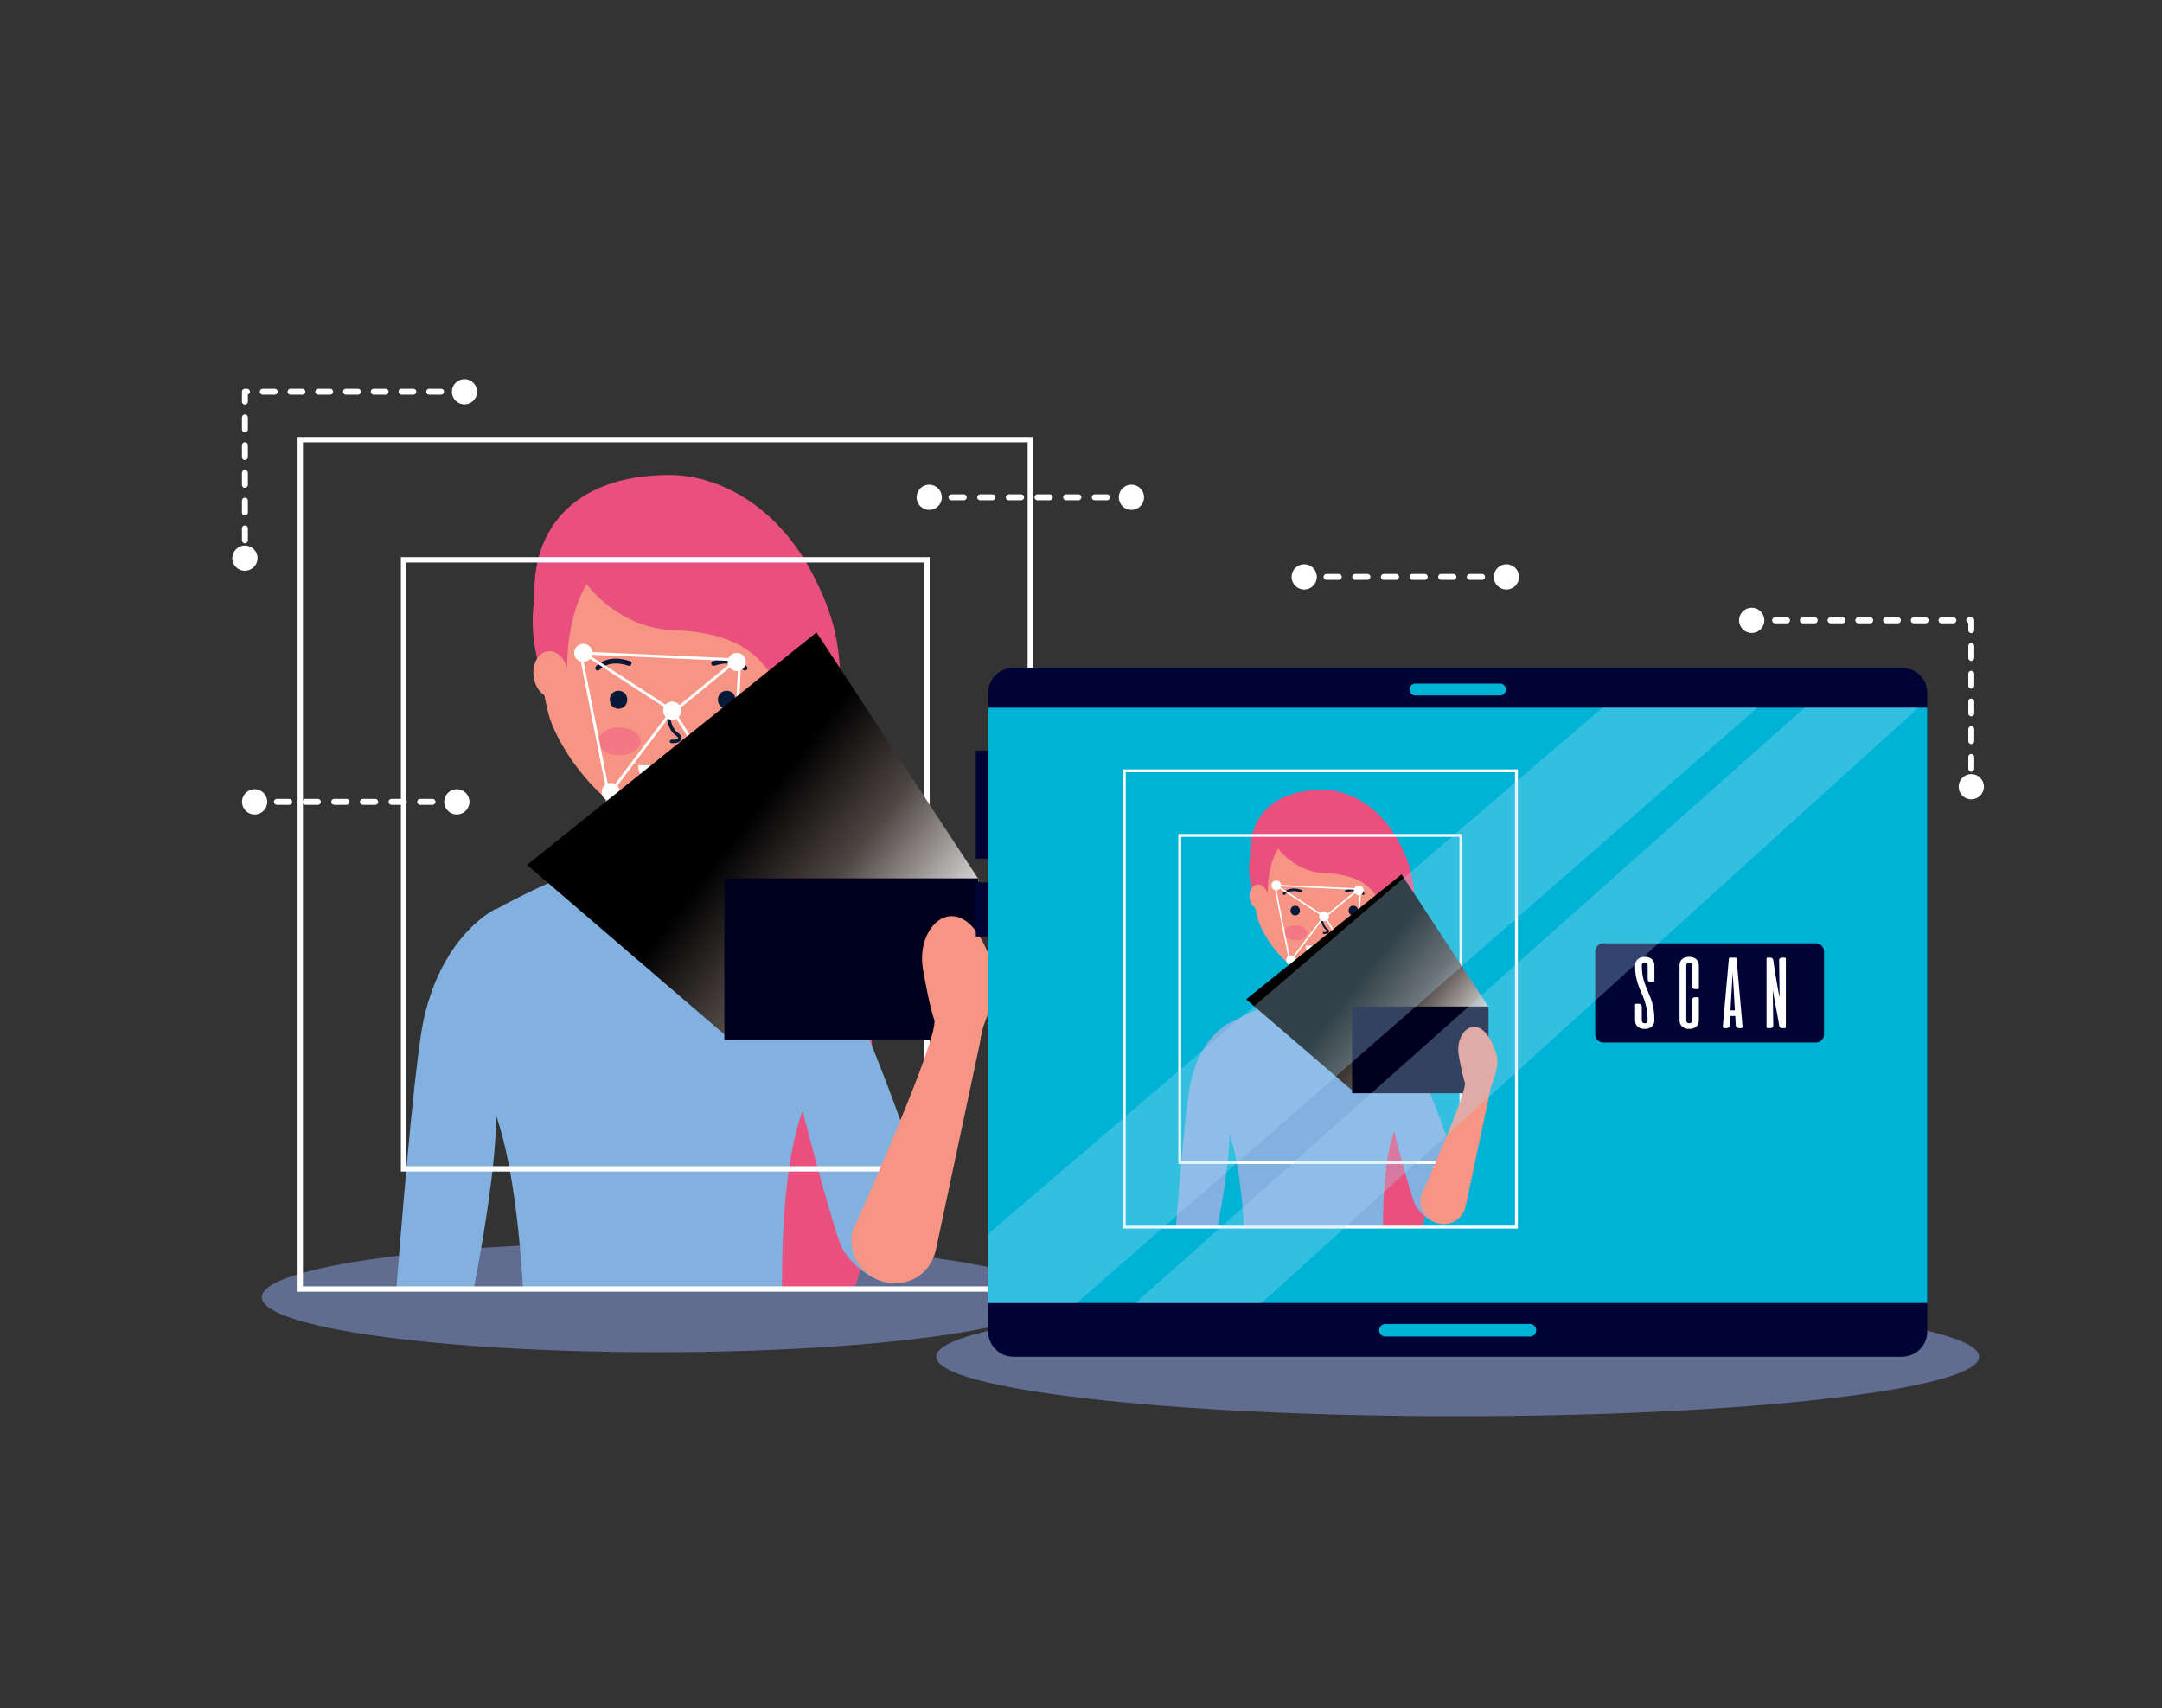<svg width="467" height="369" viewBox="0 0 467 369" fill="none" xmlns="http://www.w3.org/2000/svg">
<rect x="0" y="0" width="467" height="369" fill="#333333" stroke="none"/>
<path d="M427.502 293.047C427.502 300.142 377.074 305.894 314.867 305.894C252.659 305.894 202.23 300.142 202.23 293.047C202.23 285.952 252.659 280.2 314.867 280.2C377.074 280.2 427.502 285.952 427.502 293.047Z" fill="#606D91"/>
<path d="M227.497 280.2C227.497 286.757 189.229 292.073 142.024 292.073C94.82 292.073 56.551 286.758 56.551 280.2C56.551 273.642 94.82 268.327 142.024 268.327C189.23 268.327 227.497 273.643 227.497 280.2Z" fill="#606D91"/>
<path d="M118.666 146.989C122.44 164.739 132.049 167.672 132.049 167.672L132.054 176.267C132.054 176.267 141.44 252.84 166.084 278.549H184.51C191.321 260.085 188.461 212.389 186.137 207.16C183.112 200.349 182.737 188.862 189.043 180.286C195.346 171.71 194.844 165.402 186.266 156.576C177.691 147.746 185.483 142.839 175.418 123.783C167.096 108.017 153.986 102.595 144.648 102.595C123.46 102.595 113.863 115.033 115.642 131.475C116.139 136.129 118.018 143.943 118.666 146.989Z" fill="#EA507E"/>
<path d="M202.106 264.297C202.593 269.313 201.684 273.415 195.324 276.643C190.823 278.925 183.197 273.3 181.461 268.565C178.798 261.294 173.361 239.939 173.361 239.939C172.869 238.353 174.004 197.263 175.057 198.803C186.985 216.224 202.106 264.297 202.106 264.297Z" fill="#82B1DF"/>
<path d="M113.004 278.548H168.908C168.87 264.657 169.83 249.63 173.357 239.94C182.813 213.975 174.472 197.626 174.472 197.626C166.948 194.282 153.226 185.334 153.226 185.334H130.815C130.815 185.334 111.552 193.3 104.587 197.974C104.587 197.974 97.06 211.809 107.156 240.916C110.493 250.532 112.172 265.065 113.004 278.548Z" fill="#82B1DF"/>
<path d="M130.816 185.333L141.823 195.829L153.228 185.333V166.577H130.816V185.333Z" fill="#E78779"/>
<path d="M118.339 153.649C120.271 161.995 131.956 177.784 142.487 177.784C151.534 177.784 166.089 164.65 166.723 155.988C166.723 155.988 168.98 140.519 169.299 135.319C170.256 119.93 155.867 107.413 142.486 107.413C129.094 107.413 114.193 119.94 115.287 135.319C115.655 140.529 117.163 148.566 118.339 153.649Z" fill="#F69583"/>
<path d="M102.308 278.548C104.296 268.212 107.204 251.274 107.159 240.916C107.045 214.507 107.159 196.284 107.159 196.284C107.159 196.284 95.746 201.5 91.578 219.939C89.947 227.152 87.633 252.834 85.598 278.549H102.308V278.548Z" fill="#82B1DF"/>
<path d="M145.367 160.536C145.254 160.536 145.129 160.528 145.015 160.522C144.815 160.498 144.652 160.321 144.679 160.118C144.696 159.915 144.858 159.744 145.086 159.777C145.834 159.85 146.402 159.633 146.463 159.467C146.496 159.396 146.421 159.139 145.802 158.719C143.936 157.451 143.721 153.035 143.707 152.853C143.704 152.648 143.861 152.474 144.07 152.462C144.285 152.454 144.445 152.614 144.453 152.815C144.504 153.989 144.924 157.228 146.215 158.106C147.036 158.654 147.352 159.199 147.168 159.716C146.957 160.3 146.16 160.536 145.367 160.536Z" fill="#071938"/>
<path d="M156.976 149.208C157.533 149.208 158.037 149.433 158.397 149.836C158.693 150.196 158.845 150.65 158.845 151.14C158.845 152.106 158.198 153.095 156.976 153.095C156.391 153.095 155.887 152.865 155.538 152.456C155.233 152.105 155.07 151.647 155.07 151.14C155.069 150.183 155.717 149.208 156.976 149.208Z" fill="#071938"/>
<path d="M133.586 149.208C133.027 149.208 132.525 149.433 132.165 149.836C131.869 150.196 131.715 150.65 131.715 151.14C131.715 152.106 132.363 153.095 133.586 153.095C134.17 153.095 134.674 152.865 135.023 152.456C135.33 152.105 135.493 151.647 135.493 151.14C135.492 150.183 134.844 149.208 133.586 149.208Z" fill="#071938"/>
<path d="M129.117 144.319C129.117 144.319 131.212 141.72 135.887 143.299" stroke="#071938" stroke-width="1.052" stroke-miterlimit="10" stroke-linecap="round" stroke-linejoin="round"/>
<path d="M160.924 144.319C160.924 144.319 158.83 141.72 154.156 143.299" stroke="#071938" stroke-width="1.052" stroke-miterlimit="10" stroke-linecap="round" stroke-linejoin="round"/>
<path d="M152.191 159.498C152.191 161.161 154.243 162.504 156.788 162.504C159.326 162.504 161.38 161.161 161.38 159.498C161.38 157.842 159.326 156.499 156.788 156.499C154.242 156.499 152.191 157.842 152.191 159.498Z" fill="#F37784"/>
<path d="M129.184 160.132C129.184 161.789 131.243 163.131 133.784 163.131C136.321 163.131 138.376 161.79 138.376 160.132C138.376 158.468 136.321 157.126 133.784 157.126C131.242 157.126 129.184 158.468 129.184 160.132Z" fill="#F37784"/>
<path d="M151.137 165.297C151.032 168.553 148.101 171.174 144.491 171.174C140.879 171.174 137.947 168.553 137.848 165.297H151.137Z" fill="white"/>
<path d="M116.026 142.244C116.026 142.244 119.919 140.653 122.514 145.432C122.514 145.432 122.01 133.749 126.741 126.203C126.741 126.203 133.497 135.733 145.657 136.132C157.817 136.53 164.938 140.791 168.149 149.144C168.149 149.144 173.876 136.702 168.149 123.375C162.995 111.386 149.596 105.225 141.064 105.547C132.532 105.872 110.161 116.974 116.026 142.244Z" fill="#EA507E"/>
<path d="M115.269 146.173C115.648 148.932 117.609 150.941 119.65 150.665C121.7 150.38 123.051 147.923 122.678 145.164C122.303 142.41 120.347 140.4 118.301 140.678C116.256 140.954 114.896 143.415 115.269 146.173Z" fill="#F69583"/>
<path d="M130.819 197.284H153.23C153.23 197.284 154.998 180.641 153.23 180.641C153.23 180.641 142.816 183.708 130.819 180.641C129.944 180.417 130.819 197.284 130.819 197.284Z" fill="#82B1DF"/>
<path d="M127.951 141.02C127.951 142.105 127.072 142.984 125.989 142.984C124.902 142.984 124.023 142.105 124.023 141.02C124.023 139.935 124.902 139.057 125.989 139.057C127.072 139.056 127.951 139.935 127.951 141.02Z" fill="white"/>
<path d="M147.167 153.508C147.167 154.593 146.288 155.471 145.202 155.471C144.119 155.471 143.238 154.593 143.238 153.508C143.238 152.423 144.119 151.544 145.202 151.544C146.288 151.544 147.167 152.423 147.167 153.508Z" fill="white"/>
<path d="M161.114 142.983C161.114 144.068 160.234 144.947 159.149 144.947C158.066 144.947 157.184 144.068 157.184 142.983C157.184 141.899 158.066 141.019 159.149 141.019C160.234 141.02 161.114 141.899 161.114 142.983Z" fill="white"/>
<path d="M133.898 171.087C133.898 172.172 133.018 173.051 131.934 173.051C130.847 173.051 129.969 172.172 129.969 171.087C129.969 170.002 130.847 169.123 131.934 169.123C133.018 169.123 133.898 170.002 133.898 171.087Z" fill="white"/>
<path d="M159.776 174.184C159.776 175.269 158.897 176.147 157.813 176.147C156.729 176.147 155.848 175.268 155.848 174.184C155.848 173.099 156.729 172.221 157.813 172.221C158.897 172.221 159.776 173.098 159.776 174.184Z" fill="white"/>
<path d="M131.933 171.087L145.202 153.508L125.988 141.02" stroke="white" stroke-width="0.604" stroke-miterlimit="10"/>
<path d="M146.109 154.716L158.32 174.184" stroke="white" stroke-width="0.604" stroke-miterlimit="10"/>
<path d="M158.32 173.19L159.779 142.983" stroke="white" stroke-width="0.604" stroke-miterlimit="10"/>
<path d="M131.329 171.087L125.387 141.02L159.15 142.531L146.388 153.005" stroke="white" stroke-width="0.604" stroke-miterlimit="10"/>
<path d="M132.551 172.22L156.974 174.184" stroke="white" stroke-width="0.604" stroke-miterlimit="10"/>
<path d="M222.548 94.961H64.859V278.433H222.548V94.961Z" stroke="white" stroke-width="1.159" stroke-miterlimit="10"/>
<path d="M200.237 120.922H87.172V252.473H200.237V120.922Z" stroke="white" stroke-width="1.159" stroke-miterlimit="10"/>
<path d="M113.848 186.83L157.814 224.592L211.527 190.152L176.362 136.596L113.848 186.83Z" fill="url(#paint0_linear_631_1565)"/>
<path d="M211.329 189.725H156.469V224.592H211.329V189.725Z" fill="#00001E"/>
<path d="M184.116 266.021C184.116 266.021 203.193 223.695 201.778 220.176C201.016 218.278 199.442 210.282 199.245 208.47C198.126 198.269 209.042 190.574 214.587 209.275C215.812 213.408 213.267 219.238 212.449 221.621C211.916 223.173 211.681 225.222 211.681 225.222L202.161 269.929C201.08 274.855 196.609 278.167 191.075 276.892C186.162 275.76 183.035 270.945 184.116 266.021Z" fill="#F69583"/>
<path d="M216.11 162.123H210.781V185.464H216.11V162.123Z" fill="#000435"/>
<path d="M216.11 190.61H210.781V202.281H216.11V190.61Z" fill="#000435"/>
<path d="M416.287 287.613C416.287 290.614 413.858 293.047 410.858 293.047H218.882C215.883 293.047 213.445 290.613 213.445 287.613V149.69C213.445 146.687 215.883 144.258 218.882 144.258H410.859C413.859 144.258 416.288 146.687 416.288 149.69V287.613H416.287Z" fill="#000435"/>
<path d="M416.286 152.859H213.453V281.447H416.286V152.859Z" fill="#00B2D6"/>
<path d="M331.831 287.332C331.831 288.085 331.227 288.69 330.472 288.69H299.253C298.505 288.69 297.898 288.084 297.898 287.332C297.898 286.584 298.506 285.974 299.253 285.974H330.472C331.227 285.975 331.831 286.584 331.831 287.332Z" fill="#00B2D6"/>
<path d="M325.285 148.937C325.285 149.645 324.712 150.219 324.005 150.219H305.74C305.033 150.219 304.457 149.646 304.457 148.937C304.457 148.224 305.033 147.654 305.74 147.654H324.005C324.712 147.654 325.285 148.224 325.285 148.937Z" fill="#00B2D6"/>
<path d="M393.994 223.431C393.994 224.397 393.211 225.18 392.244 225.18H346.324C345.359 225.18 344.574 224.397 344.574 223.431V205.5C344.574 204.534 345.359 203.751 346.324 203.751H392.244C393.211 203.751 393.994 204.534 393.994 205.5V223.431Z" fill="#000435"/>
<path d="M356.532 212.102C356.321 212.102 356.164 212.042 356.059 211.923C355.954 211.803 355.901 211.65 355.901 211.461V208.548C355.901 208.353 355.848 208.195 355.744 208.075C355.639 207.955 355.481 207.896 355.271 207.896C355.053 207.896 354.894 207.956 354.793 208.075C354.691 208.195 354.641 208.352 354.641 208.548C354.641 209.208 354.679 209.801 354.755 210.33C354.831 210.859 354.935 211.348 355.065 211.797C355.196 212.246 355.342 212.67 355.505 213.068C355.668 213.466 355.833 213.863 355.999 214.258C356.166 214.653 356.331 215.057 356.494 215.47C356.657 215.883 356.804 216.332 356.933 216.818C357.064 217.303 357.167 217.836 357.244 218.416C357.32 218.996 357.358 219.648 357.358 220.372C357.358 220.662 357.308 220.921 357.211 221.149C357.113 221.378 356.972 221.573 356.787 221.736C356.602 221.899 356.382 222.024 356.124 222.111C355.867 222.198 355.583 222.241 355.271 222.241C354.612 222.241 354.099 222.075 353.733 221.741C353.367 221.408 353.184 220.952 353.184 220.372V217.046C353.184 216.981 353.203 216.926 353.239 216.883C353.275 216.84 353.329 216.818 353.402 216.818H354.01C354.22 216.818 354.377 216.878 354.483 216.997C354.587 217.117 354.64 217.27 354.64 217.459V220.372C354.64 220.568 354.693 220.725 354.798 220.845C354.902 220.965 355.061 221.024 355.271 221.024C355.488 221.024 355.647 220.964 355.749 220.845C355.851 220.725 355.901 220.568 355.901 220.372C355.901 219.445 355.835 218.633 355.7 217.937C355.566 217.242 355.398 216.609 355.195 216.041C354.992 215.473 354.775 214.933 354.543 214.422C354.312 213.911 354.094 213.373 353.891 212.808C353.689 212.243 353.52 211.62 353.386 210.939C353.252 210.258 353.185 209.461 353.185 208.548C353.185 208.258 353.234 207.999 353.331 207.771C353.43 207.542 353.57 207.347 353.755 207.184C353.941 207.021 354.159 206.896 354.413 206.809C354.666 206.722 354.952 206.679 355.271 206.679C355.93 206.679 356.443 206.846 356.809 207.179C357.174 207.512 357.358 207.969 357.358 208.548V211.874C357.358 211.939 357.34 211.994 357.303 212.037C357.267 212.08 357.212 212.102 357.14 212.102H356.532Z" fill="white"/>
<path d="M365.506 216.058C365.506 215.87 365.557 215.716 365.658 215.596C365.76 215.476 365.912 215.413 366.114 215.406H366.745C366.817 215.406 366.872 215.428 366.908 215.471C366.944 215.515 366.963 215.569 366.963 215.634V220.372C366.963 220.952 366.779 221.408 366.414 221.741C366.048 222.075 365.535 222.241 364.876 222.241C364.557 222.241 364.271 222.198 364.018 222.111C363.764 222.024 363.545 221.899 363.36 221.736C363.175 221.573 363.035 221.378 362.936 221.149C362.838 220.921 362.789 220.662 362.789 220.372V208.548C362.789 207.968 362.972 207.512 363.338 207.179C363.704 206.846 364.217 206.679 364.876 206.679C365.187 206.679 365.472 206.723 365.729 206.809C365.987 206.896 366.207 207.021 366.392 207.184C366.577 207.347 366.718 207.542 366.816 207.771C366.914 207.999 366.964 208.258 366.964 208.548V213.417C366.964 213.482 366.945 213.537 366.909 213.58C366.873 213.623 366.818 213.645 366.746 213.645H366.138C365.927 213.645 365.77 213.585 365.665 213.465C365.56 213.346 365.507 213.192 365.507 213.004V208.548C365.507 208.353 365.456 208.195 365.355 208.075C365.253 207.955 365.094 207.896 364.877 207.896C364.667 207.896 364.509 207.956 364.404 208.075C364.299 208.195 364.246 208.352 364.246 208.548V220.372C364.246 220.568 364.297 220.725 364.398 220.845C364.499 220.965 364.659 221.024 364.876 221.024C365.086 221.024 365.243 220.964 365.349 220.845C365.453 220.725 365.506 220.568 365.506 220.372V216.058Z" fill="white"/>
<path d="M374.885 206.853C374.949 206.853 375 206.875 375.036 206.918C375.072 206.962 375.095 207.012 375.101 207.07L376.406 221.796C376.413 221.861 376.393 221.922 376.345 221.981C376.298 222.039 376.224 222.068 376.122 222.068H375.59C375.408 222.068 375.259 222.016 375.139 221.91C375.02 221.805 374.952 221.677 374.938 221.524L374.819 219.448H373.721L373.601 221.524C373.586 221.676 373.52 221.805 373.401 221.91C373.281 222.015 373.131 222.068 372.95 222.068H372.417C372.315 222.068 372.241 222.039 372.194 221.981C372.147 221.923 372.128 221.861 372.134 221.796L373.438 207.07C373.446 207.012 373.467 206.962 373.503 206.918C373.539 206.874 373.59 206.853 373.655 206.853H374.885ZM373.787 218.231H374.743L374.265 210.102L373.787 218.231Z" fill="white"/>
<path d="M385.535 206.853C385.607 206.853 385.662 206.875 385.698 206.918C385.734 206.962 385.753 207.016 385.753 207.081V221.84C385.753 221.905 385.734 221.959 385.698 222.003C385.662 222.046 385.607 222.068 385.535 222.068H384.927C384.738 222.068 384.593 222.023 384.492 221.932C384.39 221.841 384.329 221.72 384.306 221.568C384.306 221.481 384.28 221.278 384.225 220.96C384.17 220.641 384.102 220.255 384.018 219.802C383.935 219.349 383.843 218.851 383.742 218.308C383.64 217.764 383.539 217.22 383.437 216.672C383.336 216.125 383.24 215.602 383.149 215.102C383.058 214.602 382.984 214.171 382.926 213.809L383.034 221.427C383.042 221.616 382.991 221.769 382.883 221.889C382.774 222.009 382.615 222.068 382.404 222.068H381.796C381.723 222.068 381.669 222.046 381.633 222.003C381.597 221.959 381.578 221.905 381.578 221.84V207.081C381.578 207.016 381.597 206.962 381.633 206.918C381.669 206.874 381.723 206.853 381.796 206.853H382.404C382.585 206.853 382.732 206.902 382.844 207C382.956 207.098 383.019 207.226 383.034 207.386C383.049 207.502 383.082 207.739 383.133 208.097C383.183 208.456 383.248 208.884 383.328 209.38C383.407 209.876 383.494 210.416 383.589 210.999C383.683 211.583 383.779 212.155 383.877 212.716C383.975 213.278 384.068 213.801 384.159 214.286C384.25 214.771 384.331 215.17 384.404 215.481L384.295 207.406C384.295 207.239 384.354 207.106 384.469 207.004C384.585 206.902 384.737 206.852 384.926 206.852L385.535 206.853Z" fill="white"/>
<path d="M271.751 194.453C273.777 203.987 278.939 205.562 278.939 205.562L278.943 210.179C278.943 210.179 283.984 251.311 297.222 265.121H307.12C310.776 255.203 309.241 229.582 307.994 226.774C306.368 223.114 306.167 216.944 309.554 212.337C312.941 207.731 312.67 204.343 308.064 199.601C303.456 194.859 307.642 192.223 302.236 181.987C297.765 173.517 290.722 170.605 285.708 170.605C274.326 170.605 269.172 177.287 270.128 186.119C270.393 188.619 271.403 192.816 271.751 194.453Z" fill="#EA507E"/>
<path d="M316.569 257.465C316.833 260.16 316.344 262.363 312.928 264.097C310.511 265.323 306.414 262.302 305.481 259.758C304.051 255.853 301.13 244.382 301.13 244.382C300.865 243.53 301.475 221.458 302.041 222.286C308.448 231.642 316.569 257.465 316.569 257.465Z" fill="#82B1DF"/>
<path d="M268.711 265.121H298.741C298.72 257.66 299.234 249.588 301.13 244.382C306.209 230.435 301.729 221.653 301.729 221.653C297.688 219.856 290.318 215.05 290.318 215.05H278.278C278.278 215.05 267.931 219.329 264.19 221.84C264.19 221.84 260.147 229.272 265.571 244.907C267.361 250.071 268.264 257.878 268.711 265.121Z" fill="#82B1DF"/>
<path d="M278.277 215.049L284.19 220.687L290.316 215.049V204.974H278.277V215.049Z" fill="#E78779"/>
<path d="M271.575 198.03C272.61 202.513 278.888 210.995 284.546 210.995C289.405 210.995 297.224 203.94 297.564 199.286C297.564 199.286 298.777 190.977 298.947 188.183C299.462 179.917 291.733 173.193 284.546 173.193C277.353 173.193 269.349 179.922 269.937 188.183C270.132 190.982 270.942 195.299 271.575 198.03Z" fill="#F69583"/>
<path d="M262.966 265.121C264.033 259.569 265.595 250.471 265.571 244.906C265.508 230.72 265.571 220.931 265.571 220.931C265.571 220.931 259.44 223.733 257.202 233.637C256.327 237.512 255.081 251.307 253.988 265.12H262.966V265.121Z" fill="#82B1DF"/>
<path d="M286.096 201.73C286.035 201.73 285.965 201.726 285.906 201.722C285.798 201.709 285.711 201.614 285.725 201.506C285.734 201.397 285.821 201.305 285.942 201.322C286.346 201.362 286.651 201.245 286.684 201.157C286.7 201.119 286.66 200.981 286.328 200.755C285.327 200.074 285.21 197.702 285.203 197.604C285.201 197.494 285.285 197.4 285.398 197.394C285.513 197.39 285.6 197.475 285.604 197.583C285.629 198.213 285.856 199.953 286.549 200.425C286.99 200.719 287.16 201.012 287.063 201.29C286.947 201.603 286.521 201.73 286.096 201.73Z" fill="#071938"/>
<path d="M292.329 195.644C292.628 195.644 292.898 195.765 293.091 195.981C293.251 196.174 293.333 196.419 293.333 196.682C293.333 197.201 292.984 197.732 292.329 197.732C292.015 197.732 291.745 197.608 291.556 197.389C291.393 197.201 291.305 196.954 291.305 196.682C291.305 196.167 291.652 195.644 292.329 195.644Z" fill="#071938"/>
<path d="M279.764 195.644C279.464 195.644 279.194 195.765 279 195.981C278.842 196.174 278.758 196.419 278.758 196.682C278.758 197.201 279.106 197.732 279.764 197.732C280.078 197.732 280.347 197.608 280.536 197.389C280.698 197.201 280.786 196.954 280.786 196.682C280.785 196.167 280.437 195.644 279.764 195.644Z" fill="#071938"/>
<path d="M277.363 193.018C277.363 193.018 278.488 191.623 280.999 192.47" stroke="#071938" stroke-width="0.565" stroke-miterlimit="10" stroke-linecap="round" stroke-linejoin="round"/>
<path d="M294.449 193.018C294.449 193.018 293.325 191.623 290.812 192.47" stroke="#071938" stroke-width="0.565" stroke-miterlimit="10" stroke-linecap="round" stroke-linejoin="round"/>
<path d="M289.758 201.172C289.758 202.065 290.86 202.786 292.228 202.786C293.592 202.786 294.695 202.064 294.695 201.172C294.695 200.282 293.592 199.561 292.228 199.561C290.86 199.561 289.758 200.283 289.758 201.172Z" fill="#F37784"/>
<path d="M277.398 201.512C277.398 202.402 278.503 203.122 279.869 203.122C281.23 203.122 282.336 202.402 282.336 201.512C282.336 200.618 281.231 199.897 279.869 199.897C278.504 199.897 277.398 200.619 277.398 201.512Z" fill="#F37784"/>
<path d="M289.192 204.287C289.136 206.036 287.56 207.444 285.623 207.444C283.682 207.444 282.106 206.036 282.055 204.287H289.192Z" fill="white"/>
<path d="M270.332 191.904C270.332 191.904 272.423 191.05 273.817 193.616C273.817 193.616 273.547 187.341 276.087 183.287C276.087 183.287 279.718 188.406 286.249 188.62C292.782 188.834 296.606 191.123 298.33 195.61C298.33 195.61 301.407 188.927 298.33 181.768C295.562 175.328 288.365 172.018 283.782 172.192C279.198 172.366 267.183 178.33 270.332 191.904Z" fill="#EA507E"/>
<path d="M269.924 194.014C270.127 195.496 271.18 196.575 272.277 196.427C273.379 196.274 274.103 194.954 273.904 193.472C273.701 191.993 272.652 190.913 271.552 191.062C270.453 191.21 269.723 192.533 269.924 194.014Z" fill="#F69583"/>
<path d="M278.275 221.469H290.314C290.314 221.469 291.263 212.529 290.314 212.529C290.314 212.529 284.72 214.177 278.275 212.529C277.806 212.408 278.275 221.469 278.275 221.469Z" fill="#82B1DF"/>
<path d="M276.739 191.246C276.739 191.829 276.266 192.302 275.686 192.302C275.1 192.302 274.629 191.829 274.629 191.246C274.629 190.663 275.1 190.191 275.686 190.191C276.267 190.191 276.739 190.663 276.739 191.246Z" fill="white"/>
<path d="M287.06 197.954C287.06 198.537 286.587 199.008 286.005 199.008C285.422 199.008 284.949 198.537 284.949 197.954C284.949 197.371 285.422 196.899 286.005 196.899C286.587 196.899 287.06 197.372 287.06 197.954Z" fill="white"/>
<path d="M294.551 192.301C294.551 192.883 294.077 193.356 293.495 193.356C292.913 193.356 292.441 192.883 292.441 192.301C292.441 191.718 292.913 191.245 293.495 191.245C294.077 191.245 294.551 191.718 294.551 192.301Z" fill="white"/>
<path d="M279.934 207.396C279.934 207.979 279.462 208.451 278.879 208.451C278.295 208.451 277.824 207.979 277.824 207.396C277.824 206.813 278.295 206.341 278.879 206.341C279.462 206.342 279.934 206.814 279.934 207.396Z" fill="white"/>
<path d="M292.782 210.115C293.364 210.115 293.837 209.643 293.837 209.06C293.837 208.477 293.364 208.005 292.782 208.005C292.199 208.005 291.727 208.477 291.727 209.06C291.727 209.643 292.199 210.115 292.782 210.115Z" fill="white"/>
<path d="M278.879 207.396L286.008 197.954L275.688 191.246" stroke="white" stroke-width="0.325" stroke-miterlimit="10"/>
<path d="M286.492 198.603L293.053 209.06" stroke="white" stroke-width="0.325" stroke-miterlimit="10"/>
<path d="M293.051 208.527L293.834 192.301" stroke="white" stroke-width="0.325" stroke-miterlimit="10"/>
<path d="M278.552 207.396L275.359 191.246L293.496 192.057L286.641 197.684" stroke="white" stroke-width="0.325" stroke-miterlimit="10"/>
<path d="M279.207 208.005L292.327 209.06" stroke="white" stroke-width="0.325" stroke-miterlimit="10"/>
<path d="M327.553 166.504H242.848V265.059H327.553V166.504Z" stroke="white" stroke-width="0.622" stroke-miterlimit="10"/>
<path d="M315.566 180.45H254.832V251.114H315.566V180.45Z" stroke="white" stroke-width="0.622" stroke-miterlimit="10"/>
<path d="M269.16 215.853L292.777 236.138L321.631 217.638L302.74 188.87L269.16 215.853Z" fill="url(#paint1_linear_631_1565)"/>
<path d="M321.527 217.409H292.059V236.138H321.527V217.409Z" fill="#00001E"/>
<path d="M306.907 258.391C306.907 258.391 317.155 235.656 316.395 233.766C315.987 232.746 315.141 228.451 315.034 227.477C314.433 221.998 320.298 217.864 323.276 227.91C323.932 230.13 322.565 233.262 322.128 234.542C321.841 235.376 321.715 236.477 321.715 236.477L316.602 260.492C316.021 263.139 313.62 264.917 310.648 264.232C308.007 263.623 306.328 261.037 306.907 258.391Z" fill="#F69583"/>
<g opacity="0.3">
<path d="M414.375 152.859H389.775L245.281 281.447H272.521L414.375 152.859Z" fill="#ABDFF9"/>
<path d="M379.604 152.859H346.124C346.124 152.859 213.574 266.498 213.453 266.498V281.447H232.597L379.604 152.859Z" fill="#ABDFF9"/>
</g>
<path d="M377.438 133.994H425.801V169.934" stroke="white" stroke-width="1.283" stroke-miterlimit="10" stroke-linecap="round" stroke-linejoin="round" stroke-dasharray="2.57 3.42"/>
<path d="M378.372 136.72C379.877 136.72 381.099 135.5 381.099 133.994C381.099 132.489 379.877 131.268 378.372 131.268C376.867 131.268 375.645 132.489 375.645 133.994C375.645 135.5 376.867 136.72 378.372 136.72Z" fill="white"/>
<path d="M425.801 172.661C427.307 172.661 428.527 171.44 428.527 169.934C428.527 168.429 427.307 167.208 425.801 167.208C424.295 167.208 423.074 168.429 423.074 169.934C423.074 171.439 424.295 172.661 425.801 172.661Z" fill="white"/>
<path d="M101.264 84.624H52.902V120.565" stroke="white" stroke-width="1.283" stroke-miterlimit="10" stroke-linecap="round" stroke-linejoin="round" stroke-dasharray="2.57 3.42"/>
<path d="M100.329 87.351C98.824 87.351 97.602 86.13 97.602 84.624C97.602 83.119 98.824 81.898 100.329 81.898C101.835 81.898 103.056 83.119 103.056 84.624C103.056 86.13 101.835 87.351 100.329 87.351Z" fill="white"/>
<path d="M52.902 123.291C51.394 123.291 50.176 122.07 50.176 120.565C50.176 119.06 51.395 117.838 52.902 117.838C54.406 117.838 55.627 119.059 55.627 120.565C55.627 122.07 54.406 123.291 52.902 123.291Z" fill="white"/>
<path d="M200.715 107.413H201.998" stroke="white" stroke-width="1.283" stroke-linecap="round" stroke-linejoin="round"/>
<path d="M205.531 107.413H240.883" stroke="white" stroke-width="1.283" stroke-linecap="round" stroke-linejoin="round" stroke-dasharray="2.65 3.54"/>
<path d="M242.652 107.413H243.935" stroke="white" stroke-width="1.283" stroke-linecap="round" stroke-linejoin="round"/>
<path d="M247.118 107.413C247.118 108.918 245.898 110.139 244.391 110.139C242.885 110.139 241.664 108.918 241.664 107.413C241.664 105.907 242.885 104.686 244.391 104.686C245.899 104.686 247.118 105.907 247.118 107.413Z" fill="white"/>
<path d="M203.442 107.413C203.442 108.918 202.221 110.139 200.715 110.139C199.21 110.139 197.988 108.918 197.988 107.413C197.988 105.907 199.21 104.686 200.715 104.686C202.222 104.686 203.442 105.907 203.442 107.413Z" fill="white"/>
<path d="M281.715 124.613H282.998" stroke="white" stroke-width="1.283" stroke-linecap="round" stroke-linejoin="round"/>
<path d="M286.531 124.613H321.881" stroke="white" stroke-width="1.283" stroke-linecap="round" stroke-linejoin="round" stroke-dasharray="2.65 3.54"/>
<path d="M323.648 124.613H324.932" stroke="white" stroke-width="1.283" stroke-linecap="round" stroke-linejoin="round"/>
<path d="M328.118 124.613C328.118 126.119 326.897 127.34 325.391 127.34C323.885 127.34 322.664 126.119 322.664 124.613C322.664 123.108 323.885 121.887 325.391 121.887C326.898 121.888 328.118 123.108 328.118 124.613Z" fill="white"/>
<path d="M284.441 124.613C284.441 126.119 283.221 127.34 281.715 127.34C280.209 127.34 278.988 126.119 278.988 124.613C278.988 123.108 280.209 121.887 281.715 121.887C283.222 121.888 284.441 123.108 284.441 124.613Z" fill="white"/>
<path d="M55.004 173.202H56.286" stroke="white" stroke-width="1.283" stroke-linecap="round" stroke-linejoin="round"/>
<path d="M59.82 173.202H95.17" stroke="white" stroke-width="1.283" stroke-linecap="round" stroke-linejoin="round" stroke-dasharray="2.65 3.54"/>
<path d="M96.938 173.202H98.222" stroke="white" stroke-width="1.283" stroke-linecap="round" stroke-linejoin="round"/>
<path d="M101.403 173.202C101.403 174.708 100.182 175.929 98.676 175.929C97.169 175.929 95.949 174.708 95.949 173.202C95.949 171.696 97.169 170.476 98.676 170.476C100.183 170.476 101.403 171.696 101.403 173.202Z" fill="white"/>
<path d="M57.73 173.202C57.73 174.708 56.509 175.929 55.004 175.929C53.495 175.929 52.277 174.708 52.277 173.202C52.277 171.696 53.496 170.476 55.004 170.476C56.51 170.476 57.73 171.696 57.73 173.202Z" fill="white"/>
<defs>
<linearGradient id="paint0_linear_631_1565" x1="128.391" y1="150.496" x2="205.178" y2="210.22" gradientUnits="userSpaceOnUse">
<stop offset="0.333"/>
<stop offset="0.437"/>
<stop offset="0.67" stop-color="#4E4643"/>
<stop offset="1" stop-color="white"/>
</linearGradient>
<linearGradient id="paint1_linear_631_1565" x1="276.972" y1="196.337" x2="318.22" y2="228.418" gradientUnits="userSpaceOnUse">
<stop offset="0.333"/>
<stop offset="0.437"/>
<stop offset="0.67" stop-color="#4E4643"/>
<stop offset="1" stop-color="white"/>
</linearGradient>
</defs>
</svg>
